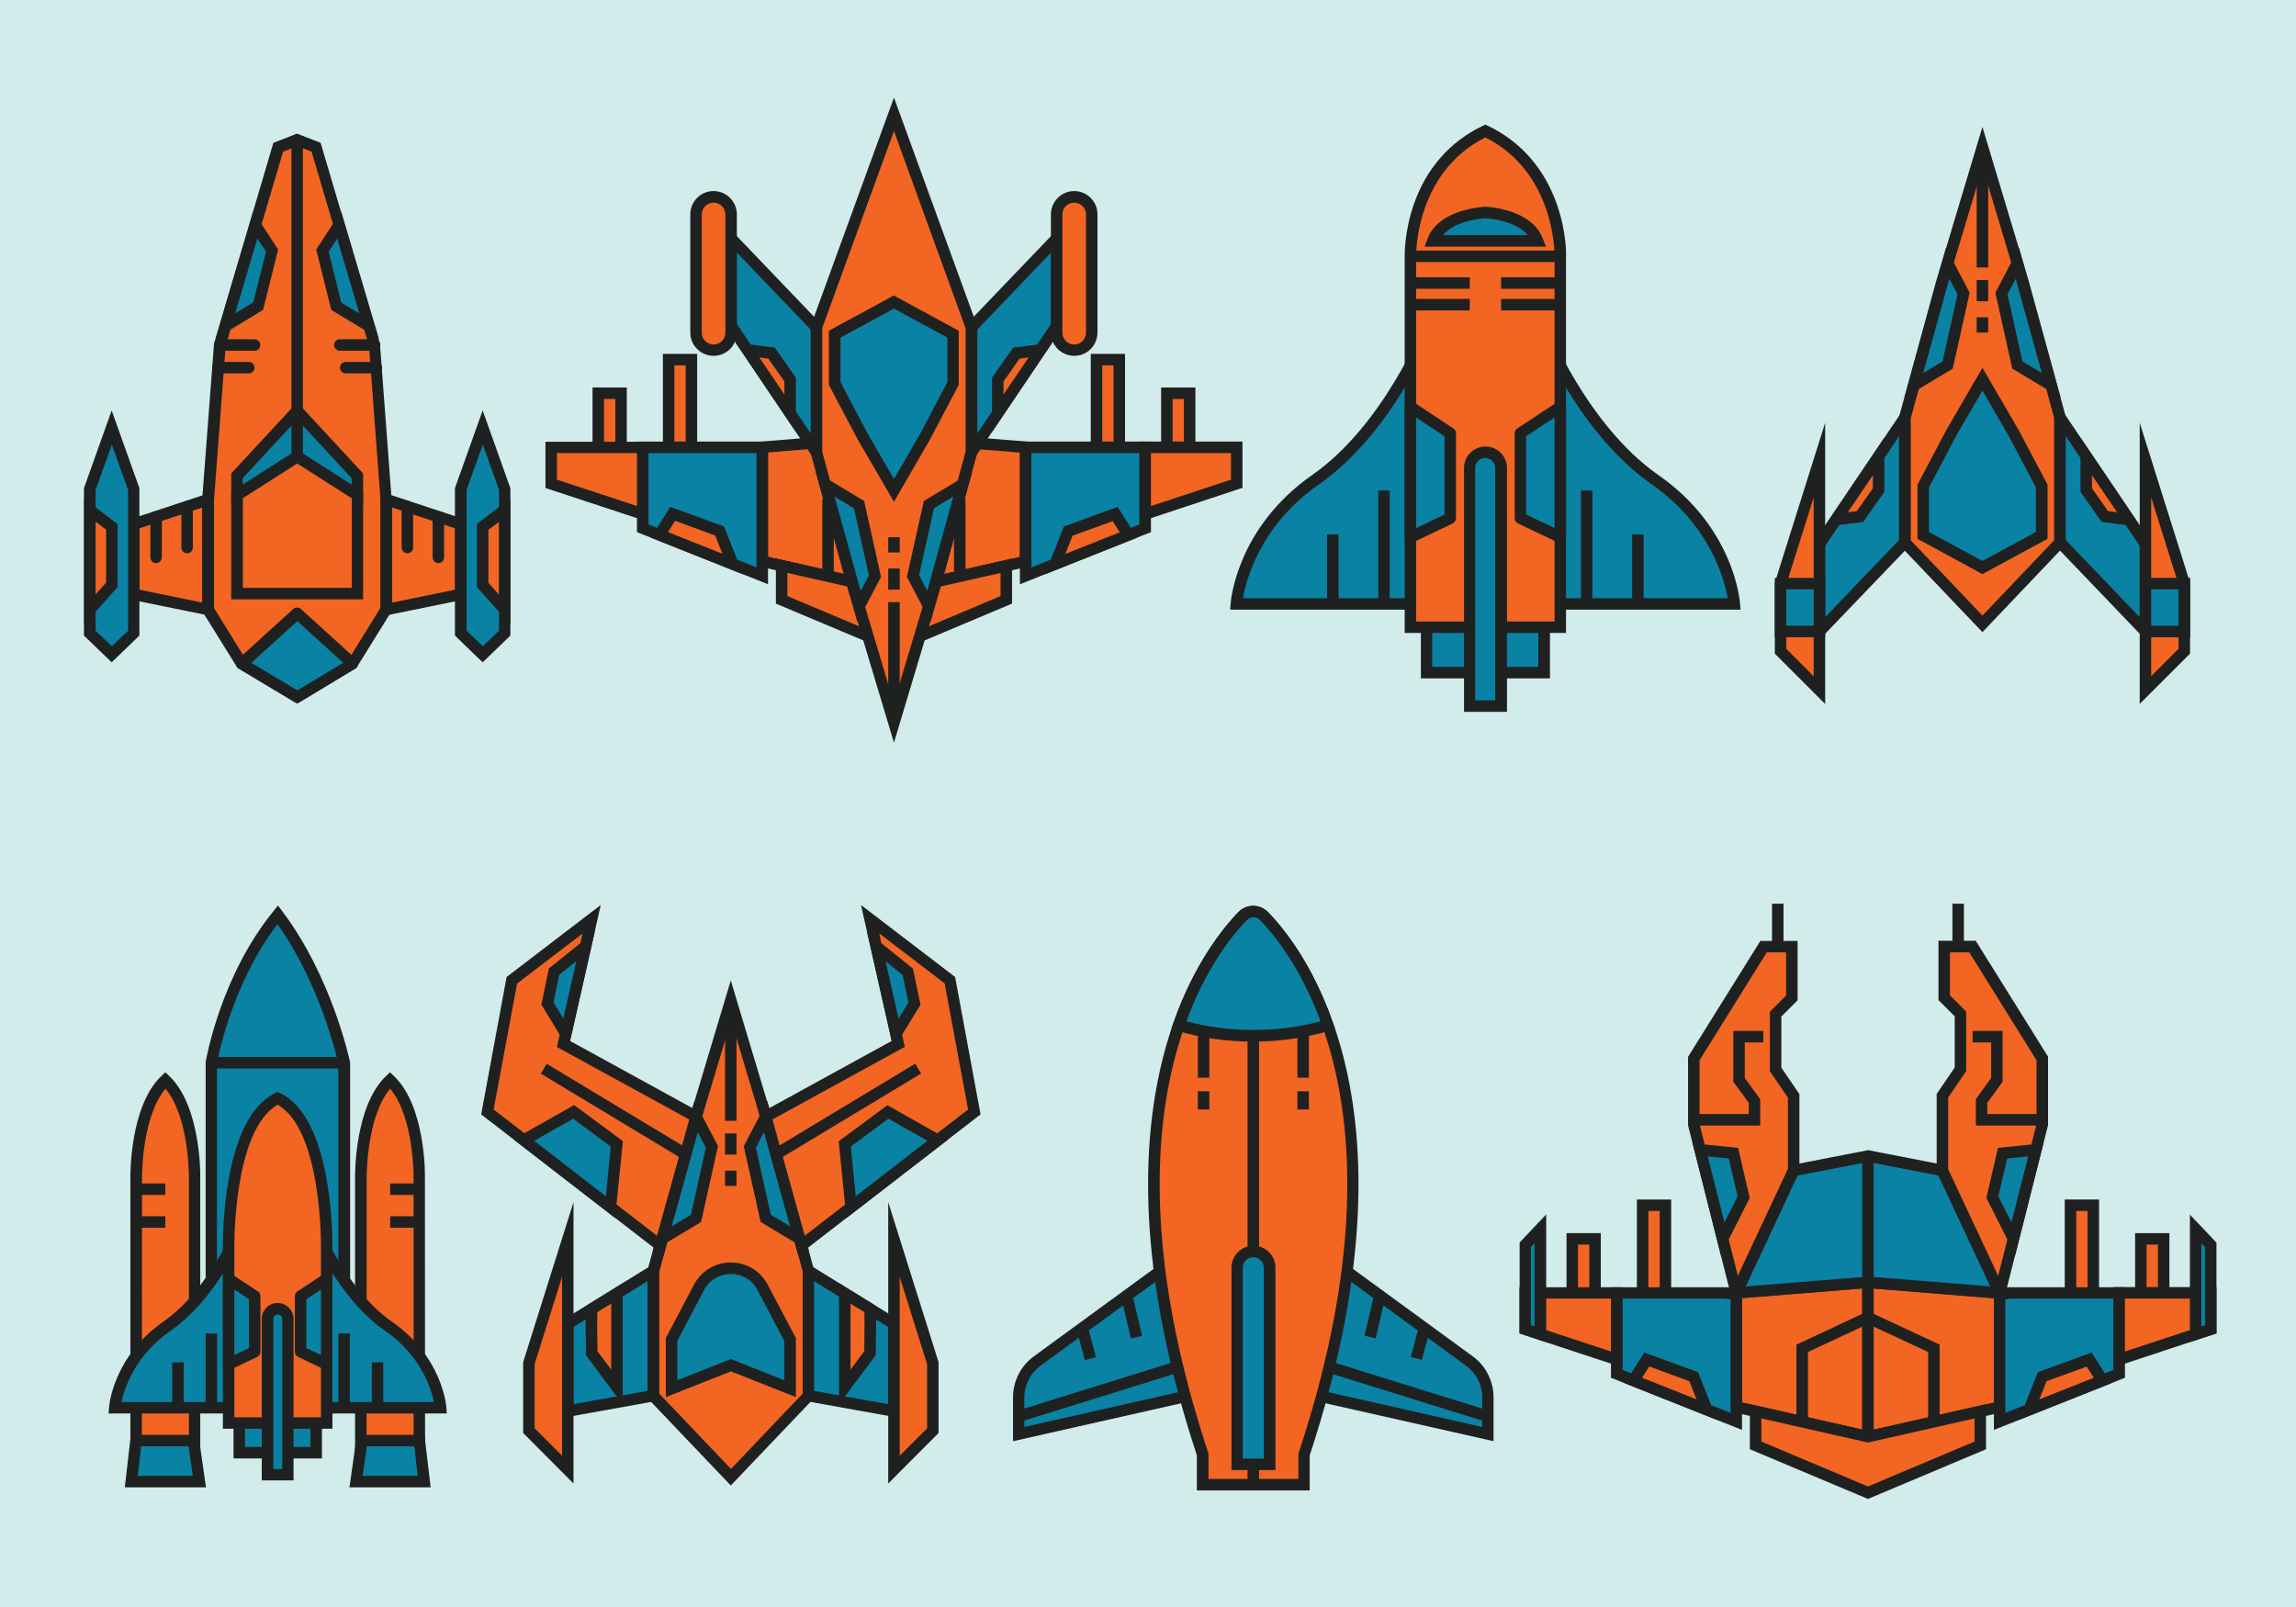 <?xml version="1.0" encoding="utf-8"?>
<!-- Generator: Adobe Illustrator 18.0.0, SVG Export Plug-In . SVG Version: 6.00 Build 0)  -->
<!DOCTYPE svg PUBLIC "-//W3C//DTD SVG 1.1//EN" "http://www.w3.org/Graphics/SVG/1.1/DTD/svg11.dtd">
<svg version="1.1" id="Layer_1" xmlns="http://www.w3.org/2000/svg" xmlns:xlink="http://www.w3.org/1999/xlink" x="0px" y="0px"
	 viewBox="0 0 1400 980" enable-background="new 0 0 1400 980" xml:space="preserve">
<g>
	<rect fill="#D1ECEB" width="1400" height="980"/>
	<g>
		<g>
			<polygon fill="#F26522" points="126.9,304.6 81.5,319.7 81.5,362.4 126.9,371.7 			"/>
			<path fill="#1F2121" d="M130.4,376L78,365.3v-48.2l52.4-17.3V376z M85,359.6l38.4,7.9v-58L85,322.2V359.6z"/>
		</g>
		<g>
			<polygon fill="#0A82A3" points="81.5,386.1 68.2,399 54.8,386.1 54.8,298.3 68.2,260.7 81.5,298.3 			"/>
			<path fill="#1F2121" d="M68.1,403.9l-16.9-16.3v-89.9l16.9-47.4L85,297.7v89.9L68.1,403.9z M58.3,384.6l9.9,9.5l9.9-9.5v-85.8
				l-9.9-27.7l-9.9,27.7V384.6z"/>
		</g>
		<g>
			<polygon fill="#F26522" points="228.4,210.4 192.8,89.9 181.2,85.4 169.7,89.9 134,210.4 126.9,304.6 126.9,371.7 147.4,404.8 
				181.2,425 215.1,404.8 235.6,371.7 235.6,304.6 			"/>
			<path fill="#1F2121" d="M181.2,429.1l-36.4-21.8l-21.5-34.6l0-68.4l7.2-94.7l36.2-122.5l14.4-5.6l14.4,5.6l36.2,122.5l0,0.4
				l7.1,94.6v68.1l-21.5,34.6L181.2,429.1z M149.9,402.2l31.3,18.8l31.3-18.8l19.5-31.5v-66L225,211L190,92.5l-8.7-3.4l-8.7,3.4
				l-35,118.5l-7.1,93.8v66L149.9,402.2z"/>
		</g>
		<g>
			<polygon fill="#F26522" points="235.6,304.6 281,319.7 281,362.4 235.6,371.7 			"/>
			<path fill="#1F2121" d="M232.1,376v-76.2l52.4,17.3v48.2L232.1,376z M239.1,309.5v58l38.4-7.9v-37.4L239.1,309.5z"/>
		</g>
		<g>
			<polygon fill="#0A82A3" points="281,386.1 294.3,399 307.7,386.1 307.7,298.3 294.3,260.7 281,298.3 			"/>
			<path fill="#1F2121" d="M294.3,403.9l-16.9-16.3v-89.9l16.9-47.4l16.9,47.4v89.9L294.3,403.9z M284.5,384.6l9.9,9.5l9.9-9.5
				v-85.8l-9.9-27.7l-9.9,27.7V384.6z"/>
		</g>
		<g>
			<polygon fill="#F26522" points="181.2,278.4 144.6,301.8 144.6,362 181.2,362 217.9,362 217.9,301.8 			"/>
			<path fill="#1F2121" d="M221.4,365.5h-80.4v-65.6l40.2-25.6l40.2,25.6V365.5z M148.1,358.5h66.4v-54.8l-33.2-21.2l-33.2,21.2
				V358.5z"/>
		</g>
		<g>
			<polygon fill="#0A82A3" points="181.2,250.5 144.6,290.1 144.6,301.8 181.2,278.4 217.9,301.8 217.9,290.1 			"/>
			<path fill="#1F2121" d="M221.4,308.2l-40.2-25.6l-40.2,25.6v-19.5l40.2-43.4l40.2,43.4V308.2z M181.2,274.3l33.2,21.2v-3.9
				l-33.2-35.8l-33.2,35.8v3.9L181.2,274.3z"/>
		</g>
		<g>
			<polygon fill="#0A82A3" points="155.7,137.2 165.9,152.8 157.4,186.7 137.5,198.8 			"/>
			<path fill="#1F2121" d="M131.5,206.5l22.9-77.6l15.2,23.3l-9.2,36.8L131.5,206.5z M156.9,145.4l-13.5,45.7l11-6.7l7.8-31
				L156.9,145.4z"/>
		</g>
		<g>
			<polygon fill="#0A82A3" points="206.8,137.2 196.6,152.8 205.1,186.7 225,198.8 			"/>
			<path fill="#1F2121" d="M231,206.5L202,189l-9.2-36.8l15.2-23.3L231,206.5z M208.1,184.5l11,6.7l-13.5-45.7l-5.2,8L208.1,184.5z"
				/>
		</g>
		<g>
			<path fill="#1F2121" d="M181.2,281.9c-1.9,0-3.5-1.6-3.5-3.5v-193c0-1.9,1.6-3.5,3.5-3.5s3.5,1.6,3.5,3.5v193
				C184.7,280.4,183.2,281.9,181.2,281.9z"/>
		</g>
		<g>
			<path fill="#1F2121" d="M114.1,337.4c-1.9,0-3.5-1.6-3.5-3.5v-25c0-1.9,1.6-3.5,3.5-3.5s3.5,1.6,3.5,3.5v25
				C117.6,335.8,116.1,337.4,114.1,337.4z"/>
		</g>
		<g>
			<path fill="#1F2121" d="M95.2,343.4c-1.9,0-3.5-1.6-3.5-3.5v-24.7c0-1.9,1.6-3.5,3.5-3.5s3.5,1.6,3.5,3.5v24.7
				C98.7,341.8,97.1,343.4,95.2,343.4z"/>
		</g>
		<g>
			<path fill="#1F2121" d="M248.4,337.4c-1.9,0-3.5-1.6-3.5-3.5v-25c0-1.9,1.6-3.5,3.5-3.5s3.5,1.6,3.5,3.5v25
				C251.9,335.8,250.3,337.4,248.4,337.4z"/>
		</g>
		<g>
			<path fill="#1F2121" d="M267.3,343.4c-1.9,0-3.5-1.6-3.5-3.5v-24.7c0-1.9,1.6-3.5,3.5-3.5s3.5,1.6,3.5,3.5v24.7
				C270.8,341.8,269.2,343.4,267.3,343.4z"/>
		</g>
		<g>
			<path fill="#1F2121" d="M155.3,213.9H134c-1.9,0-3.5-1.6-3.5-3.5s1.6-3.5,3.5-3.5h21.2c1.9,0,3.5,1.6,3.5,3.5
				S157.2,213.9,155.3,213.9z"/>
		</g>
		<g>
			<path fill="#1F2121" d="M151.7,227.7H133c-1.9,0-3.5-1.6-3.5-3.5s1.6-3.5,3.5-3.5h18.7c1.9,0,3.5,1.6,3.5,3.5
				S153.6,227.7,151.7,227.7z"/>
		</g>
		<g>
			<path fill="#1F2121" d="M228.4,213.9h-21.2c-1.9,0-3.5-1.6-3.5-3.5s1.6-3.5,3.5-3.5h21.2c1.9,0,3.5,1.6,3.5,3.5
				S230.4,213.9,228.4,213.9z"/>
		</g>
		<g>
			<path fill="#1F2121" d="M229.5,227.7h-18.7c-1.9,0-3.5-1.6-3.5-3.5s1.6-3.5,3.5-3.5h18.7c1.9,0,3.5,1.6,3.5,3.5
				S231.4,227.7,229.5,227.7z"/>
		</g>
		<g>
			<polygon fill="#F26522" points="54.8,311.2 68.2,321.3 68.2,356.7 54.8,371.7 			"/>
			<path fill="#1F2121" d="M51.3,380.9v-76.8l20.4,15.5V358L51.3,380.9z M58.3,318.2v44.3l6.4-7.2v-32.3L58.3,318.2z"/>
		</g>
		<g>
			<polygon fill="#F26522" points="307.7,311.2 294.3,321.3 294.3,356.7 307.7,371.7 			"/>
			<path fill="#1F2121" d="M311.2,380.9L290.8,358v-38.5l20.4-15.5V380.9z M297.8,355.4l6.4,7.2v-44.3l-6.4,4.8V355.4z"/>
		</g>
		<g>
			<polygon fill="#0A82A3" points="147.4,404.8 181.2,374.1 215.1,404.8 181.2,425 			"/>
			<path fill="#1F2121" d="M181.2,428.5c-0.6,0-1.2-0.2-1.8-0.5l-33.8-20.3c-1-0.6-1.6-1.6-1.7-2.7c-0.1-1.1,0.3-2.2,1.1-2.9
				l33.8-30.7c1.3-1.2,3.4-1.2,4.7,0l33.8,30.7c0.8,0.7,1.2,1.8,1.1,2.9c-0.1,1.1-0.7,2.1-1.7,2.7L183,428
				C182.5,428.4,181.9,428.5,181.2,428.5z M153.3,404.2l28,16.8l28-16.8l-28-25.4L153.3,404.2z"/>
		</g>
	</g>
	<g>
		<g>
			<path fill="#0A82A3" d="M871.5,199.1c0,0-24.2,62-69.3,93.5c-45.1,31.4-48.4,75.7-48.4,75.7h109.6L871.5,199.1z"/>
			<path fill="#1F2121" d="M866.8,371.8H750.1l0.3-3.8c0.1-1.9,3.9-46.4,49.8-78.4c43.7-30.5,67.8-91.3,68-91.9l7.8-20L866.8,371.8z
				 M757.9,364.8h102.2l7-147.7c-10.5,20.9-31.6,56.5-62.9,78.3C768.5,320.3,759.8,353.7,757.9,364.8z"/>
		</g>
		<g>
			<path fill="#0A82A3" d="M939.9,199.1c0,0,24.2,62,69.3,93.5c45.1,31.4,48.4,75.7,48.4,75.7H947.9L939.9,199.1z"/>
			<path fill="#1F2121" d="M1061.3,371.8H944.6l-9.2-193.9l7.8,19.9c0.2,0.6,24.3,61.4,68,91.9c46,32,49.7,76.5,49.8,78.4
				L1061.3,371.8z M951.3,364.8h102.2c-2-11.1-10.7-44.6-46.3-69.4c-31.3-21.8-52.5-57.4-62.9-78.3L951.3,364.8z"/>
		</g>
		<g>
			<rect x="869.8" y="365.1" fill="#0A82A3" width="71.7" height="45.1"/>
			<path fill="#1F2121" d="M945.1,413.7h-78.7v-52.1h78.7V413.7z M873.3,406.7h64.7v-38.1h-64.7V406.7z"/>
		</g>
		<g>
			<path fill="#F26522" d="M905.7,79.8c-47.2,22.5-45.7,76.4-45.7,76.4v226.3h45.7h45.7V156.3C951.4,156.3,952.9,102.3,905.7,79.8z"
				/>
			<path fill="#1F2121" d="M954.9,386h-98.4V156.3c0-0.5-0.3-14.2,5.3-30.9c7.5-22.2,22.2-39.1,42.4-48.7l1.5-0.7l1.5,0.7
				c20.2,9.6,34.8,26.4,42.4,48.7c5.7,16.7,5.4,30.4,5.3,31L954.9,386z M863.5,379h84.4V156.3c0-0.6,0.8-50.9-42.2-72.5
				c-43.1,21.7-42.2,71.9-42.2,72.4L863.5,379z"/>
		</g>
		<g>
			<rect x="840.4" y="299.1" fill="#1F2121" width="7" height="69.2"/>
		</g>
		<g>
			<rect x="809.2" y="325.9" fill="#1F2121" width="7" height="42.4"/>
		</g>
		<g>
			<rect x="964" y="299.1" fill="#1F2121" width="7" height="69.2"/>
		</g>
		<g>
			<rect x="995.2" y="325.9" fill="#1F2121" width="7" height="42.4"/>
		</g>
		<g>
			<rect x="860" y="152.8" fill="#1F2121" width="91.4" height="7"/>
		</g>
		<g>
			<path fill="#0A82A3" d="M915.3,430.6h-19.1V285.4c0-5.3,4.3-9.6,9.6-9.6l0,0c5.3,0,9.6,4.3,9.6,9.6V430.6z"/>
			<path fill="#1F2121" d="M918.8,434.1h-26.1V285.4c0-7.2,5.9-13.1,13.1-13.1s13.1,5.9,13.1,13.1V434.1z M899.6,427.1h12.1V285.4
				c0-3.3-2.7-6.1-6.1-6.1s-6.1,2.7-6.1,6.1V427.1z"/>
		</g>
		<g>
			<path fill="#0A82A3" d="M905.7,129.6c0,0-26,1-32,17.3h32h32C931.7,130.6,905.7,129.6,905.7,129.6z"/>
			<path fill="#1F2121" d="M942.7,150.4h-74l1.7-4.7c6.7-18.3,34-19.5,35.1-19.6l0.1,0l0.1,0c1.2,0,28.4,1.3,35.1,19.6L942.7,150.4z
				 M879.8,143.4h51.8c-7.6-9-24.2-10.2-25.9-10.3C904,133.2,887.4,134.4,879.8,143.4z"/>
		</g>
		<g>
			<rect x="860" y="169.1" fill="#1F2121" width="36.2" height="7"/>
		</g>
		<g>
			<rect x="860" y="182.3" fill="#1F2121" width="36.2" height="7"/>
		</g>
		<g>
			<rect x="915.3" y="169.1" fill="#1F2121" width="36.2" height="7"/>
		</g>
		<g>
			<rect x="915.3" y="182.3" fill="#1F2121" width="36.2" height="7"/>
		</g>
		<g>
			<polygon fill="#0A82A3" points="860,248.1 884.3,264.2 884.3,316 860,327.6 			"/>
			<path fill="#1F2121" d="M860,331.1c-0.7,0-1.3-0.2-1.9-0.5c-1-0.6-1.6-1.8-1.6-3v-79.5c0-1.3,0.7-2.5,1.8-3.1
				c1.1-0.6,2.5-0.5,3.6,0.2l24.3,16.1c1,0.6,1.6,1.7,1.6,2.9V316c0,1.4-0.8,2.6-2,3.2l-24.3,11.6C861,331,860.5,331.1,860,331.1z
				 M863.5,254.6v67.4l17.3-8.2v-47.7L863.5,254.6z"/>
		</g>
		<g>
			<polygon fill="#0A82A3" points="951.4,248.1 927.1,264.2 927.1,316 951.4,327.6 			"/>
			<path fill="#1F2121" d="M951.4,331.1c-0.5,0-1-0.1-1.5-0.3l-24.3-11.6c-1.2-0.6-2-1.8-2-3.2v-51.8c0-1.2,0.6-2.3,1.6-2.9
				l24.3-16.1c1.1-0.7,2.5-0.8,3.6-0.2c1.1,0.6,1.8,1.8,1.8,3.1v79.5c0,1.2-0.6,2.3-1.6,3C952.7,330.9,952.1,331.1,951.4,331.1z
				 M930.6,313.8l17.3,8.2v-67.4l-17.3,11.4V313.8z"/>
		</g>
	</g>
	<g>
		<g>
			<path fill="#0A82A3" d="M712.8,771.3L632.4,830c-7,5.1-11.2,13.3-11.2,22.1v22.5l112.7-25.4L712.8,771.3z"/>
			<path fill="#1F2121" d="M617.7,878.9v-26.8c0-9.8,4.7-19.1,12.6-24.9l84.5-61.7l23.4,86.2L617.7,878.9z M710.7,777.2l-76.3,55.7
				c-6.1,4.5-9.8,11.7-9.8,19.2v18.1l104.9-23.7L710.7,777.2z"/>
		</g>
		<g>
			<path fill="#0A82A3" d="M815.7,771.3l80.4,58.7c7,5.1,11.2,13.3,11.2,22.1v22.5l-112.7-25.4L815.7,771.3z"/>
			<path fill="#1F2121" d="M910.8,878.9l-120.6-27.2l23.4-86.2l84.5,61.7c7.9,5.8,12.6,15.1,12.6,24.9V878.9z M798.9,846.5
				l104.9,23.7v-18.1c0-7.6-3.7-14.8-9.8-19.2l-76.3-55.7L798.9,846.5z"/>
		</g>
		<g>
			<path fill="#F26522" d="M757.8,558.7c-22.8,23.5-94,117.9-24.4,328.3v18.5h30.9h30.9V887c69.6-210.4-1.6-304.8-24.4-328.3
				C767.2,555,761.3,555,757.8,558.7z"/>
			<path fill="#1F2121" d="M798.6,908.9h-68.8v-21.4c-69.7-211.3,1.8-307,25.4-331.3c2.4-2.5,5.6-3.8,9-3.8s6.6,1.4,9,3.8
				c23.6,24.3,95.1,120,25.4,331.3V908.9z M736.9,901.9h54.8v-15.5l0.2-0.5c68.8-207.9-0.7-301.1-23.6-324.7c-1.1-1.1-2.5-1.7-4-1.7
				s-2.9,0.6-4,1.7c-22.9,23.6-92.3,116.8-23.6,324.7l0.2,0.5V901.9z"/>
		</g>
		<g>
			<rect x="760.7" y="631.7" fill="#1F2121" width="7" height="273.8"/>
		</g>
		<g>
			<path fill="#0A82A3" d="M764.2,631.7c16.2,0,31.6-2.3,45.4-6.5c-12.5-35.8-29.7-57-39-66.5c-3.6-3.7-9.4-3.7-13,0
				c-9.2,9.5-26.4,30.7-39,66.5C732.7,629.3,748.1,631.7,764.2,631.7z"/>
			<path fill="#1F2121" d="M764.2,635.2c-16.2,0-31.8-2.2-46.5-6.6l-3.5-1.1l1.2-3.5c12.8-36.5,30.4-58.1,39.7-67.8
				c2.4-2.5,5.6-3.8,9-3.8c3.4,0,6.6,1.4,9,3.8c9.4,9.6,27,31.3,39.7,67.8l1.2,3.5l-3.5,1.1C796,632.9,780.4,635.2,764.2,635.2z
				 M723.4,622.8c13,3.5,26.7,5.3,40.9,5.3s27.9-1.8,40.9-5.3c-12.2-33.1-28.3-52.8-36.9-61.7c-1.1-1.1-2.5-1.7-4-1.7
				s-2.9,0.6-4,1.7C751.6,570,735.6,589.7,723.4,622.8z"/>
		</g>
		<g>
			<path fill="#0A82A3" d="M764.2,763.2c-5.4,0-9.9,4.4-9.9,9.9V893h19.7V773.1C774.1,767.6,769.7,763.2,764.2,763.2z"/>
			<path fill="#1F2121" d="M777.6,896.5h-26.7V773.1c0-7.4,6-13.4,13.4-13.4s13.4,6,13.4,13.4V896.5z M757.9,889.5h12.7V773.1
				c0-3.5-2.8-6.4-6.4-6.4s-6.4,2.8-6.4,6.4V889.5z"/>
		</g>
		<g>
			
				<rect x="676.7" y="799.6" transform="matrix(0.229 0.973 -0.973 0.229 1313.454 -52.38)" fill="#1F2121" width="26.2" height="7"/>
		</g>
		<g>
			
				<rect x="652.8" y="815.6" transform="matrix(0.259 0.966 -0.966 0.259 1282.2 -32.311)" fill="#1F2121" width="18.7" height="7"/>
		</g>
		<g>
			
				<rect x="835.2" y="789.9" transform="matrix(0.973 0.229 -0.229 0.973 206.245 -170.756)" fill="#1F2121" width="7" height="26.2"/>
		</g>
		<g>
			
				<rect x="862.8" y="809.7" transform="matrix(0.966 0.259 -0.259 0.966 241.341 -196.209)" fill="#1F2121" width="7" height="18.7"/>
		</g>
		<g>
			<rect x="730.4" y="628.8" fill="#1F2121" width="7" height="28.4"/>
		</g>
		<g>
			<rect x="730.4" y="665.5" fill="#1F2121" width="7" height="11.1"/>
		</g>
		<g>
			<rect x="791.1" y="628.8" fill="#1F2121" width="7" height="28.4"/>
		</g>
		<g>
			<rect x="791.1" y="665.5" fill="#1F2121" width="7" height="11.1"/>
		</g>
		<g>
			
				<rect x="666.1" y="798.1" transform="matrix(0.297 0.955 -0.955 0.297 1281.022 -42.846)" fill="#1F2121" width="7" height="101.5"/>
		</g>
		<g>
			
				<rect x="808.1" y="845.4" transform="matrix(0.955 0.297 -0.297 0.955 291.19 -216.957)" fill="#1F2121" width="101.5" height="7"/>
		</g>
	</g>
	<g>
		<g>
			<polygon fill="#0A82A3" points="1161.5,254.6 1109.4,331.9 1109.4,385.1 1161.5,330.8 			"/>
			<path fill="#1F2121" d="M1105.9,393.8v-63l59.1-87.6v89L1105.9,393.8z M1112.9,332.9v43.5l45.1-47.1v-63.3L1112.9,332.9z"/>
		</g>
		<g>
			<polygon fill="#F26522" points="1109.4,280.6 1109.4,420.9 1085.7,397.1 1085.7,355.9 			"/>
			<path fill="#1F2121" d="M1112.9,429.3l-30.7-30.7v-43.2l30.7-97.6V429.3z M1089.2,395.7l16.7,16.7V303.3l-16.7,53.1V395.7z"/>
		</g>
		<g>
			<polygon fill="#F26522" points="1233.7,172.3 1208.8,89.6 1184,172.3 1161.5,254.6 1161.5,330.8 1208.8,380.4 1256.1,330.8 
				1256.1,254.6 			"/>
			<path fill="#1F2121" d="M1208.8,385.5l-50.8-53.3v-78l0.1-0.5l22.5-82.3l28.2-94l28.2,93.9l22.6,82.8v78L1208.8,385.5z
				 M1165,329.4l43.8,46l43.8-46v-74.3l-22.3-81.8l-21.4-71.5l-21.5,71.6l-22.3,81.7V329.4z"/>
		</g>
		<g>
			<polygon fill="#0A82A3" points="1227.8,263.9 1208.8,231.3 1189.9,263.9 1172.7,296.4 1172.7,326.5 1208.8,346.1 1245,326.5 
				1245,296.4 			"/>
			<path fill="#1F2121" d="M1208.8,350.1l-39.6-21.5v-33l17.6-33.4l22-37.9l22.1,38l17.6,33.3v33L1208.8,350.1z M1176.2,324.4
				l32.6,17.7l32.6-17.7v-27.1l-16.7-31.7l-15.9-27.4l-15.9,27.4l-16.7,31.7V324.4z"/>
		</g>
		<g>
			<polygon fill="#0A82A3" points="1256.1,254.6 1308.2,331.9 1308.2,385.1 1256.1,330.8 			"/>
			<path fill="#1F2121" d="M1311.7,393.8l-59.1-61.7v-89l59.1,87.6V393.8z M1259.6,329.3l45.1,47.1v-43.5l-45.1-66.9V329.3z"/>
		</g>
		<g>
			<polygon fill="#F26522" points="1308.2,280.6 1308.2,420.9 1332,397.1 1332,355.9 			"/>
			<path fill="#1F2121" d="M1304.7,429.3V257.8l30.7,97.6v43.2L1304.7,429.3z M1311.7,303.3v109.1l16.7-16.7v-39.2L1311.7,303.3z"/>
		</g>
		<g>
			<polygon fill="#0A82A3" points="1187.5,160.5 1197.2,179 1187.5,222.6 1166.9,235 			"/>
			<path fill="#1F2121" d="M1161.2,242.5l25.4-91.5l14.4,27.5l-10.3,46.3L1161.2,242.5z M1188.6,170l-15.9,57.5l11.8-7.1l9.1-40.9
				L1188.6,170z"/>
		</g>
		<g>
			<polygon fill="#0A82A3" points="1230.1,160.5 1220.4,179 1230.1,222.6 1250.8,235 			"/>
			<path fill="#1F2121" d="M1256.5,242.5l-29.5-17.7l-10.3-46.3l14.4-27.5L1256.5,242.5z M1233.2,220.4l11.8,7.1l-15.9-57.5l-5,9.5
				L1233.2,220.4z"/>
		</g>
		<g>
			<rect x="1308.2" y="355.9" fill="#0A82A3" width="23.7" height="29.2"/>
			<path fill="#1F2121" d="M1335.5,388.6h-30.7v-36.2h30.7V388.6z M1311.7,381.6h16.7v-22.2h-16.7V381.6z"/>
		</g>
		<g>
			<rect x="1085.7" y="355.9" fill="#0A82A3" width="23.7" height="29.2"/>
			<path fill="#1F2121" d="M1112.9,388.6h-30.7v-36.2h30.7V388.6z M1089.2,381.6h16.7v-22.2h-16.7V381.6z"/>
		</g>
		<g>
			<rect x="1205.3" y="89.6" fill="#1F2121" width="7" height="73.5"/>
		</g>
		<g>
			<rect x="1205.3" y="170.8" fill="#1F2121" width="7" height="12.9"/>
		</g>
		<g>
			<rect x="1205.3" y="193.5" fill="#1F2121" width="7" height="9.3"/>
		</g>
		<g>
			<polygon fill="#F26522" points="1145.5,278.3 1145.5,298.9 1134.2,315 1119.6,316.8 			"/>
			<path fill="#1F2121" d="M1112.3,321.3l36.7-54.4V300l-12.9,18.3L1112.3,321.3z M1142,289.8l-15.3,22.6l5.5-0.7l9.8-13.9V289.8z"
				/>
		</g>
		<g>
			<polygon fill="#F26522" points="1272.1,278.3 1272.1,298.9 1283.4,315 1298.1,316.8 			"/>
			<path fill="#1F2121" d="M1305.3,321.3l-23.8-3l-12.9-18.3v-33.1L1305.3,321.3z M1285.4,311.7l5.5,0.7l-15.3-22.6v8L1285.4,311.7z
				"/>
		</g>
	</g>
	<g>
		<g>
			<g>
				<path fill="#F26522" d="M100.8,658.8C82.4,676.2,83,718.2,83,718.2v175.9h17.8h17.8V718.2C118.6,718.2,119.2,676.2,100.8,658.8z
					"/>
				<path fill="#1F2121" d="M122.1,897.6H79.5V718.2c0-1.7-0.4-43.6,18.9-62l2.4-2.3l2.4,2.3c19.3,18.3,19,60.2,18.9,62L122.1,897.6
					z M86.5,890.6h28.7V718.2c0-0.4,0.3-36.8-14.3-54.3c-14.6,17.5-14.3,53.9-14.3,54.3L86.5,890.6z"/>
			</g>
			<g>
				<polygon fill="#0A82A3" points="121.6,903.5 80,903.5 83,878.5 118,878.5 				"/>
				<path fill="#1F2121" d="M125.6,907H76.1l3.7-32h41.2L125.6,907z M84,900h33.6l-2.6-18H86.1L84,900z"/>
			</g>
		</g>
		<g>
			<g>
				<path fill="#F26522" d="M237.9,658.8c18.4,17.5,17.8,59.4,17.8,59.4v175.9h-17.8H220V718.2C220,718.2,219.4,676.2,237.9,658.8z"
					/>
				<path fill="#1F2121" d="M259.2,897.6h-42.7V718.2c0-1.7-0.4-43.6,18.9-62l2.4-2.3l2.4,2.3c19.3,18.3,19,60.2,18.9,62
					L259.2,897.6z M223.5,890.6h28.7V718.2c0-0.4,0.3-36.8-14.3-54.3c-14.6,17.5-14.3,53.9-14.3,54.3L223.5,890.6z"/>
			</g>
			<g>
				<polygon fill="#0A82A3" points="217.1,903.5 258.6,903.5 255.7,878.5 220.6,878.5 				"/>
				<path fill="#1F2121" d="M262.6,907h-49.5l4.5-32h41.2L262.6,907z M221.1,900h33.6l-2.1-18h-28.9L221.1,900z"/>
			</g>
		</g>
		<g>
			<path fill="#0A82A3" d="M169.3,557.8c-31.9,39.1-40.5,90.3-40.5,90.3v200.6h40.5h40.5V648.1C209.9,648.1,199.2,597.4,169.3,557.8
				z"/>
			<path fill="#1F2121" d="M213.4,852.2h-88l0-204.6c0.4-2.1,9.2-52.5,41.3-91.9l2.8-3.5l2.7,3.6c30,39.8,40.7,89.6,41.2,91.7
				l0.1,0.4V852.2z M132.3,845.2h74V648.5c-1-4.3-11.3-48.6-37.1-84.9c-27.5,35.9-36.2,80.9-36.9,84.8V845.2z"/>
		</g>
		<g>
			<g>
				<path fill="#0A82A3" d="M147,747.8c0,0-15.8,40.6-45.3,61.2S70,858.5,70,858.5h71.7L147,747.8z"/>
				<path fill="#1F2121" d="M145,862H66.2l0.3-3.8c0.1-1.3,2.6-30.9,33.1-52.2c28.3-19.7,43.9-59.2,44.1-59.6l7.8-20L145,862z
					 M74.1,855h64.3l4.3-90c-7.5,14-20.6,34-39,46.8C82.1,826.9,75.8,846.8,74.1,855z"/>
			</g>
			<g>
				<path fill="#0A82A3" d="M191.7,747.8c0,0,15.8,40.6,45.3,61.2s31.6,49.6,31.6,49.6H197L191.7,747.8z"/>
				<path fill="#1F2121" d="M272.4,862h-78.8l-6.4-135.4l7.8,19.9c0.2,0.4,15.8,39.9,44.1,59.6c30.5,21.3,33,50.9,33.1,52.2
					L272.4,862z M200.3,855h64.3c-1.7-8.2-7.9-28.2-29.5-43.2C216.6,799,203.6,779,196,765L200.3,855z"/>
			</g>
			<g>
				<rect x="145.9" y="856.4" fill="#0A82A3" width="46.9" height="29.5"/>
				<path fill="#1F2121" d="M196.3,889.4h-53.9v-36.5h53.9V889.4z M149.4,882.4h39.9v-22.5h-39.9V882.4z"/>
			</g>
			<g>
				<path fill="#F26522" d="M169.3,669.8c-30.9,14.7-29.9,90-29.9,90v108h29.9h29.9v-108C199.2,759.8,200.2,684.5,169.3,669.8z"/>
				<path fill="#1F2121" d="M202.7,871.3h-66.8V759.8c0-3.1-0.6-77.7,31.9-93.2l1.5-0.7l1.5,0.7c32.5,15.5,31.9,90.1,31.9,93.3
					L202.7,871.3z M142.9,864.3h52.8V759.8c0-0.8,0.6-70.7-26.4-86.1c-27,15.4-26.4,85.3-26.4,86.1L142.9,864.3z"/>
			</g>
			<g>
				<rect x="125.4" y="813.2" fill="#1F2121" width="7" height="45.3"/>
			</g>
			<g>
				<rect x="105" y="830.8" fill="#1F2121" width="7" height="27.7"/>
			</g>
			<g>
				<rect x="206.3" y="813.2" fill="#1F2121" width="7" height="45.3"/>
			</g>
			<g>
				<rect x="226.7" y="830.8" fill="#1F2121" width="7" height="27.7"/>
			</g>
			<g>
				<path fill="#0A82A3" d="M175.6,899.3h-12.5v-95c0-3.5,2.8-6.2,6.2-6.2l0,0c3.5,0,6.2,2.8,6.2,6.2V899.3z"/>
				<path fill="#1F2121" d="M179.1,902.8h-19.5v-98.5c0-5.4,4.4-9.7,9.7-9.7s9.7,4.4,9.7,9.7V902.8z M166.6,895.8h5.5v-91.5
					c0-1.5-1.2-2.7-2.7-2.7s-2.7,1.2-2.7,2.7V895.8z"/>
			</g>
			<g>
				<polygon fill="#0A82A3" points="139.4,779.9 155.3,790.4 155.3,824.3 139.4,831.9 				"/>
				<path fill="#1F2121" d="M139.4,835.4c-0.7,0-1.3-0.2-1.9-0.5c-1-0.6-1.6-1.8-1.6-3v-52c0-1.3,0.7-2.5,1.8-3.1
					c1.1-0.6,2.5-0.5,3.6,0.2l15.9,10.5c1,0.6,1.6,1.7,1.6,2.9v33.9c0,1.4-0.8,2.6-2,3.2l-15.9,7.6
					C140.4,835.3,139.9,835.4,139.4,835.4z M142.9,786.4v39.9l8.9-4.2v-29.8L142.9,786.4z"/>
			</g>
			<g>
				<polygon fill="#0A82A3" points="199.2,779.9 183.3,790.4 183.3,824.3 199.2,831.9 				"/>
				<path fill="#1F2121" d="M199.2,835.4c-0.5,0-1-0.1-1.5-0.3l-15.9-7.6c-1.2-0.6-2-1.8-2-3.2v-33.9c0-1.2,0.6-2.3,1.6-2.9
					l15.9-10.5c1.1-0.7,2.5-0.8,3.6-0.2c1.1,0.6,1.8,1.8,1.8,3.1v52c0,1.2-0.6,2.3-1.6,3C200.5,835.2,199.9,835.4,199.2,835.4z
					 M186.8,822.1l8.9,4.2v-39.9l-8.9,5.9V822.1z"/>
			</g>
		</g>
		<g>
			<rect x="83" y="721.7" fill="#1F2121" width="17.8" height="7"/>
		</g>
		<g>
			<rect x="83" y="741.7" fill="#1F2121" width="17.8" height="7"/>
		</g>
		<g>
			<rect x="237.9" y="721.7" fill="#1F2121" width="17.8" height="7"/>
		</g>
		<g>
			<rect x="237.9" y="741.7" fill="#1F2121" width="17.8" height="7"/>
		</g>
		<g>
			<rect x="128.8" y="644.6" fill="#1F2121" width="81" height="7"/>
		</g>
	</g>
	<g>
		<g>
			<g>
				<polygon fill="#0A82A3" points="398.4,775 346.2,807.2 346.2,860.5 398.4,851.2 				"/>
				<path fill="#1F2121" d="M342.7,864.7v-59.4l59.1-36.5v85.3L342.7,864.7z M349.7,809.2v47.1l45.1-8.1v-66.9L349.7,809.2z"/>
			</g>
			<g>
				<polygon fill="#F26522" points="346.2,755.9 346.2,896.2 322.5,872.5 322.5,831.3 				"/>
				<path fill="#1F2121" d="M349.7,904.7L319,873.9v-43.2l30.7-97.6V904.7z M326,871l16.7,16.7V778.7L326,831.8V871z"/>
			</g>
			<g>
				<polygon fill="#F26522" points="470.5,692.7 445.6,610 420.8,692.7 398.4,775 398.4,851.2 445.6,900.8 492.9,851.2 492.9,775 
									"/>
				<path fill="#1F2121" d="M445.6,905.9l-50.8-53.3v-78l22.6-82.7l28.2-94l28.2,93.9l22.6,82.8v78L445.6,905.9z M401.9,849.8
					l43.8,46l43.8-46v-74.3l-22.3-81.8l-21.4-71.5l-21.5,71.6l-22.3,81.7V849.8z"/>
			</g>
			<g>
				<path fill="#0A82A3" d="M464.6,784.3L464.6,784.3c-8.5-14.6-29.5-14.6-37.9,0l0,0l-17.2,32.5v30.1l36.1-14.3l36.1,14.3v-30.1
					L464.6,784.3z"/>
				<path fill="#1F2121" d="M485.3,852l-39.6-15.7L406,852V816l17.6-33.4c4.6-7.9,12.8-12.7,22-12.7c9.2,0,17.4,4.7,22,12.7l0.1,0.1
					l17.6,33.3V852z M413,817.7v24l32.6-12.9l32.6,12.9v-24L461.5,786c-3.3-5.7-9.3-9.1-15.9-9.1c-6.6,0-12.6,3.4-15.9,9.1
					L413,817.7z"/>
			</g>
			<g>
				<polygon fill="#0A82A3" points="492.9,775 545.1,807.2 545.1,860.5 492.9,851.2 				"/>
				<path fill="#1F2121" d="M548.6,864.7l-59.1-10.6v-85.3l59.1,36.5V864.7z M496.4,848.2l45.1,8.1v-47.1l-45.1-27.9V848.2z"/>
			</g>
			<g>
				<polygon fill="#F26522" points="545.1,755.9 545.1,896.2 568.8,872.5 568.8,831.3 				"/>
				<path fill="#1F2121" d="M541.6,904.7V733.1l30.7,97.6v43.2L541.6,904.7z M548.6,778.7v109.1l16.7-16.7v-39.2L548.6,778.7z"/>
			</g>
			<g>
				<polygon fill="#0A82A3" points="424.4,680.9 434,699.4 424.4,743 403.7,755.4 				"/>
				<path fill="#1F2121" d="M398,762.9l25.4-91.5l14.4,27.5l-10.3,46.3L398,762.9z M425.4,690.4l-15.9,57.5l11.8-7.1l9.1-40.9
					L425.4,690.4z"/>
			</g>
			<g>
				<polygon fill="#0A82A3" points="466.9,680.9 457.2,699.4 466.9,743 487.6,755.4 				"/>
				<path fill="#1F2121" d="M493.3,762.9l-29.5-17.7L453.5,699l14.4-27.5L493.3,762.9z M470,740.8l11.8,7.1l-15.9-57.5l-5,9.5
					L470,740.8z"/>
			</g>
			<g>
				<rect x="442.1" y="610" fill="#1F2121" width="7" height="73.5"/>
			</g>
			<g>
				<rect x="442.1" y="691.2" fill="#1F2121" width="7" height="12.9"/>
			</g>
			<g>
				<rect x="442.1" y="713.9" fill="#1F2121" width="7" height="9.3"/>
			</g>
		</g>
		<g>
			<polygon fill="#F26522" points="424.4,680.9 343.5,636.6 360.7,560.6 312.1,597.7 297.2,678.1 402.6,759.5 			"/>
			<path fill="#1F2121" d="M404.6,765.5l-111.2-85.9l15.5-83.8l57.4-43.9l-18.7,82.9l80.9,44.4L404.6,765.5z M301,676.6l99.6,77
				l19.7-70.9l-80.7-44.2l15.6-69.2l-39.9,30.5L301,676.6z"/>
		</g>
		<g>
			<polygon fill="#0A82A3" points="319.4,695.3 349.8,678.1 376.1,697.6 372.3,736.1 			"/>
			<path fill="#1F2121" d="M375.1,742.8l-62-48l37-20.9l29.7,22L375.1,742.8z M325.7,695.7l43.7,33.8l3-30.3l-22.9-17L325.7,695.7z"
				/>
		</g>
		<g>
			
				<rect x="324.3" y="674.6" transform="matrix(0.856 0.516 -0.516 0.856 403.864 -96.054)" fill="#1F2121" width="100.7" height="7"/>
		</g>
		<g>
			<polygon fill="#0A82A3" points="356.9,577.2 337.8,592.6 333.7,612 344.9,630.4 			"/>
			<path fill="#1F2121" d="M346.5,639.6l-16.4-27l4.6-22l28-22.5L346.5,639.6z M337.5,611.3l6,9.8l7.9-35l-10.4,8.3L337.5,611.3z"/>
		</g>
		<g>
			<polygon fill="#F26522" points="466.9,680.9 547.7,636.6 530.6,560.6 579.2,597.7 594.1,678.1 488.7,759.5 			"/>
			<path fill="#1F2121" d="M486.7,765.5l-23.9-86.3l80.9-44.4l-18.7-82.9l57.4,43.9l15.5,83.8L486.7,765.5z M471,682.7l19.7,70.9
				l99.6-77L576,599.7l-39.9-30.5l15.6,69.2L471,682.7z"/>
		</g>
		<g>
			<polygon fill="#0A82A3" points="571.9,695.3 541.5,678.1 515.1,697.6 519,736.1 			"/>
			<path fill="#1F2121" d="M516.1,742.8l-4.7-46.8l29.7-22l37,20.9L516.1,742.8z M518.8,699.2l3,30.3l43.7-33.8l-23.8-13.5
				L518.8,699.2z"/>
		</g>
		<g>
			
				<rect x="513.2" y="627.7" transform="matrix(0.516 0.856 -0.856 0.516 830.546 -114.513)" fill="#1F2121" width="7" height="100.7"/>
		</g>
		<g>
			<polygon fill="#0A82A3" points="534.3,577.2 553.5,592.6 557.5,612 546.3,630.4 			"/>
			<path fill="#1F2121" d="M544.8,639.6l-16.1-71.4l28,22.5l4.6,22L544.8,639.6z M540,586.2l7.9,35l6-9.8l-3.5-16.8L540,586.2z"/>
		</g>
		<g>
			<path fill="#F26522" d="M360.8,798.2c-0.4,0.2,0,27,0,27l15.4,20.6v-57.1L360.8,798.2z"/>
			<path fill="#1F2121" d="M379.6,856.4l-22.3-29.9l0-1.1c-0.4-28.8-0.4-28.8,1.7-30l20.7-12.8V856.4z M364.3,824l8.4,11.2V795
				l-8.5,5.2C364.1,804.1,364.1,814.5,364.3,824z"/>
		</g>
		<g>
			<path fill="#F26522" d="M530.5,798.2c0.4,0.2,0,27,0,27l-15.4,20.6v-57.1L530.5,798.2z"/>
			<path fill="#1F2121" d="M511.6,856.4v-73.9l20.7,12.8c2.1,1.3,2.1,1.3,1.7,30l0,1.1L511.6,856.4z M518.6,795v40.3L527,824
				c0.1-9.6,0.2-19.9,0.1-23.8L518.6,795z"/>
		</g>
	</g>
	<g>
		<g>
			<rect x="958.7" y="755.5" fill="#F26522" width="13.9" height="58.2"/>
			<path fill="#1F2121" d="M976.1,817.2h-20.9V752h20.9V817.2z M962.2,810.2h6.9V759h-6.9V810.2z"/>
		</g>
		<g>
			<rect x="1001.6" y="735" fill="#F26522" width="13.9" height="106.9"/>
			<path fill="#1F2121" d="M1019,845.4h-20.9V731.5h20.9V845.4z M1005.1,838.4h6.9v-99.9h-6.9V838.4z"/>
		</g>
		<g>
			<polygon fill="#F26522" points="1139,782 1139,876.2 1058.7,858 1058.7,788.4 			"/>
			<path fill="#1F2121" d="M1142.5,880.6l-87.3-19.8v-75.6l87.3-7V880.6z M1062.2,855.2l73.3,16.6v-86.1l-73.3,5.9V855.2z"/>
		</g>
		<g>
			<polygon fill="#0A82A3" points="1058.7,788.4 985.8,788.4 985.8,837.8 1058.7,866.8 			"/>
			<path fill="#1F2121" d="M1062.2,872l-79.9-31.8v-55.2h79.9V872z M989.3,835.4l65.9,26.2v-69.7h-65.9V835.4z"/>
		</g>
		<g>
			<polygon fill="#F26522" points="985.8,788.4 930,788.4 930,810.7 985.8,829.1 			"/>
			<path fill="#1F2121" d="M989.3,833.9l-62.8-20.7v-28.2h62.8V833.9z M933.5,808.1l48.8,16.1v-32.3h-48.8V808.1z"/>
		</g>
		<g>
			<polygon fill="#F26522" points="1093.6,713.8 1093.6,668.3 1082.7,652.1 1082.7,618.4 1092.6,608.5 1092.6,577.3 1075.3,577.3 
				1032.8,645.5 1032.8,685.9 1058.7,788.4 			"/>
			<path fill="#1F2121" d="M1057.7,798.8l-28.4-112.5v-41.8l44.1-70.7h22.7v36.2l-9.9,9.9v31.2l11,16.1v47.4L1057.7,798.8z
				 M1036.3,685.5l23.4,92.6l30.5-65.1v-43.6l-11-16.1v-36.3l9.9-9.9v-26.3h-11.8l-41,65.8V685.5z"/>
		</g>
		<g>
			<polygon fill="#1F2121" points="1102.4,866.8 1095.4,866.8 1095.4,820 1137.5,800.3 1140.5,806.7 1102.4,824.5 			"/>
		</g>
		<g>
			<polygon fill="#0A82A3" points="1036.7,701.2 1057,703.3 1063.2,730.1 1050.4,755.5 			"/>
			<path fill="#1F2121" d="M1049.3,765.4l-17.2-68.2l27.7,2.8l7.1,30.5L1049.3,765.4z M1041.3,705.2l10.2,40.3l8-15.9l-5.4-23.1
				L1041.3,705.2z"/>
		</g>
		<g>
			<polygon fill="#1F2121" points="1073.3,686.4 1032.8,686.4 1032.8,679.4 1066.3,679.4 1066.3,672.5 1056.9,659.7 1056.9,628.7 
				1075.2,628.7 1075.2,635.7 1063.9,635.7 1063.9,657.4 1073.3,670.3 			"/>
		</g>
		<g>
			<polygon fill="#F26522" points="996.1,841.9 1004.1,829.1 1032.8,839.6 1040.7,859.6 			"/>
			<path fill="#1F2121" d="M1046.9,865.9l-56.1-22.3l11.8-18.8l32.8,12L1046.9,865.9z M1001.3,840.2l33.2,13.2l-4.4-11.1l-24.5-9
				L1001.3,840.2z"/>
		</g>
		<g>
			<polygon fill="#0A82A3" points="930,810.7 930,759.2 939.3,749.5 939.3,813.7 			"/>
			<path fill="#1F2121" d="M942.8,818.5l-16.2-5.4v-55.4l16.2-17.1V818.5z M933.5,808.1l2.2,0.7v-50.6l-2.2,2.3V808.1z"/>
		</g>
		<g>
			<rect x="1305.4" y="755.5" fill="#F26522" width="13.9" height="58.2"/>
			<path fill="#1F2121" d="M1322.8,817.2h-20.9V752h20.9V817.2z M1308.9,810.2h6.9V759h-6.9V810.2z"/>
		</g>
		<g>
			<rect x="1262.5" y="735" fill="#F26522" width="13.9" height="106.9"/>
			<path fill="#1F2121" d="M1279.9,845.4H1259V731.5h20.9V845.4z M1266,838.4h6.9v-99.9h-6.9V838.4z"/>
		</g>
		<g>
			<polygon fill="#F26522" points="1139,782 1139,876.2 1219.3,858 1219.3,788.4 			"/>
			<path fill="#1F2121" d="M1135.5,880.6V778.2l87.3,7v75.6L1135.5,880.6z M1142.5,785.8v86.1l73.3-16.6v-63.5L1142.5,785.8z"/>
		</g>
		<g>
			<polygon fill="#F26522" points="1139,876.2 1070.5,860.7 1070.5,881.5 1139,910.3 1207.5,881.5 1207.5,860.7 			"/>
			<path fill="#1F2121" d="M1139,914.1l-72-30.3v-27.5l72,16.3l72-16.3v27.5L1139,914.1z M1074,879.1l65,27.4l65-27.4v-14.1
				l-65,14.7l-65-14.7V879.1z"/>
		</g>
		<g>
			<polygon fill="#0A82A3" points="1219.3,788.4 1292.2,788.4 1292.2,837.8 1219.3,866.8 			"/>
			<path fill="#1F2121" d="M1215.8,872v-87h79.9v55.2L1215.8,872z M1222.8,791.9v69.7l65.9-26.2v-43.5H1222.8z"/>
		</g>
		<g>
			<polygon fill="#F26522" points="1292.2,788.4 1348,788.4 1348,810.7 1292.2,829.1 			"/>
			<path fill="#1F2121" d="M1288.7,833.9v-49h62.8v28.2L1288.7,833.9z M1295.7,791.9v32.3l48.8-16.1v-16.2H1295.7z"/>
		</g>
		<g>
			<polygon fill="#0A82A3" points="1184.4,713.8 1139,705 1093.6,713.8 1058.7,788.4 1139,782 1219.3,788.4 			"/>
			<path fill="#1F2121" d="M1225,792.4l-86-6.9l-86,6.9l38.3-81.7l47.8-9.3l47.8,9.3L1225,792.4z M1096.1,716.9l-31.6,67.6l74.6-6
				l0.3,0l74.3,6l-31.6-67.6l-43-8.3L1096.1,716.9z"/>
		</g>
		<g>
			<polygon fill="#F26522" points="1184.4,713.8 1184.4,668.3 1195.3,652.1 1195.3,618.4 1185.5,608.5 1185.5,577.3 1202.7,577.3 
				1245.2,645.5 1245.2,685.9 1219.3,788.4 			"/>
			<path fill="#1F2121" d="M1220.3,798.8l-39.4-84.3v-47.4l11-16.1v-31.2l-9.9-9.9v-36.2h22.7l44.1,70.7v41.8l-0.1,0.4L1220.3,798.8
				z M1187.9,713l30.5,65.1l23.4-92.6v-38.9l-41-65.8H1189V607l9.9,9.9v36.3l-11,16.1V713z"/>
		</g>
		<g>
			<polygon fill="#1F2121" points="1182.7,866.8 1175.7,866.8 1175.7,824.5 1137.5,806.7 1140.5,800.3 1182.7,820 			"/>
		</g>
		<g>
			<polygon fill="#0A82A3" points="1241.4,701.2 1221.1,703.3 1214.8,730.1 1227.7,755.5 			"/>
			<path fill="#1F2121" d="M1228.8,765.4l-17.6-34.9l7.1-30.5l27.7-2.8L1228.8,765.4z M1218.5,729.6l8,15.9l10.2-40.3l-12.8,1.3
				L1218.5,729.6z"/>
		</g>
		<g>
			<polygon fill="#1F2121" points="1245.3,686.4 1204.8,686.4 1204.8,670.3 1214.1,657.4 1214.1,635.7 1202.8,635.7 1202.8,628.7 
				1221.1,628.7 1221.1,659.7 1211.8,672.5 1211.8,679.4 1245.3,679.4 			"/>
		</g>
		<g>
			<polygon fill="#F26522" points="1282,841.9 1273.9,829.1 1245.2,839.6 1237.3,859.6 			"/>
			<path fill="#1F2121" d="M1231.1,865.9l11.5-29.1l32.8-12l11.8,18.8L1231.1,865.9z M1247.9,842.3l-4.4,11.1l33.2-13.2l-4.3-6.8
				L1247.9,842.3z"/>
		</g>
		<g>
			<polygon fill="#0A82A3" points="1348,810.7 1348,759.2 1338.8,749.5 1338.8,813.7 			"/>
			<path fill="#1F2121" d="M1335.3,818.5v-77.8l16.2,17.1v55.4L1335.3,818.5z M1342.3,758.2v50.6l2.2-0.7v-47.5L1342.3,758.2z"/>
		</g>
		<g>
			<rect x="1135.5" y="705" fill="#1F2121" width="7" height="77"/>
		</g>
		<g>
			<rect x="1080.5" y="551.1" fill="#1F2121" width="7" height="26.2"/>
		</g>
		<g>
			<rect x="1190.5" y="551.1" fill="#1F2121" width="7" height="26.2"/>
		</g>
	</g>
	<g>
		<g>
			<g>
				<rect x="364.8" y="239.8" fill="#F26522" width="13.9" height="58.2"/>
				<path fill="#1F2121" d="M382.2,301.5h-20.9v-65.2h20.9V301.5z M368.3,294.5h6.9v-51.2h-6.9V294.5z"/>
			</g>
			<g>
				<rect x="407.7" y="219.3" fill="#F26522" width="13.9" height="106.9"/>
				<path fill="#1F2121" d="M425.1,329.7h-20.9V215.8h20.9V329.7z M411.2,322.7h6.9v-99.9h-6.9V322.7z"/>
			</g>
			<g>
				<polygon fill="#F26522" points="545.1,266.3 545.1,360.5 464.8,342.3 464.8,272.8 				"/>
				<path fill="#1F2121" d="M548.6,364.9l-87.3-19.8v-75.6l87.3-7V364.9z M468.3,339.5l73.3,16.6v-86.1l-73.3,5.9V339.5z"/>
			</g>
			<g>
				<polygon fill="#0A82A3" points="464.8,272.8 391.9,272.8 391.9,322.1 464.8,351.1 				"/>
				<path fill="#1F2121" d="M468.3,356.3l-79.9-31.8v-55.2h79.9V356.3z M395.4,319.8l65.9,26.2v-69.7h-65.9V319.8z"/>
			</g>
			<g>
				<polygon fill="#F26522" points="391.9,272.8 336.1,272.8 336.1,295 391.9,313.4 				"/>
				<path fill="#1F2121" d="M395.4,318.3l-62.8-20.7v-28.2h62.8V318.3z M339.6,292.5l48.8,16.1v-32.3h-48.8V292.5z"/>
			</g>
			<g>
				<polygon fill="#1F2121" points="508.4,351.1 501.4,351.1 501.4,304.4 543.6,284.7 546.6,291 508.4,308.8 				"/>
			</g>
			<g>
				<polygon fill="#F26522" points="402.1,326.2 410.2,313.4 438.9,323.9 446.8,344 				"/>
				<path fill="#1F2121" d="M453,350.2l-56.1-22.3l11.8-18.8l32.8,12L453,350.2z M407.3,324.5l33.2,13.2l-4.4-11.1l-24.5-9
					L407.3,324.5z"/>
			</g>
			<g>
				<rect x="711.5" y="239.8" fill="#F26522" width="13.9" height="58.2"/>
				<path fill="#1F2121" d="M728.9,301.5H708v-65.2h20.9V301.5z M715,294.5h6.9v-51.2H715V294.5z"/>
			</g>
			<g>
				<rect x="668.6" y="219.3" fill="#F26522" width="13.9" height="106.9"/>
				<path fill="#1F2121" d="M686,329.7h-20.9V215.8H686V329.7z M672.1,322.7h6.9v-99.9h-6.9V322.7z"/>
			</g>
			<g>
				<polygon fill="#F26522" points="545.1,266.3 545.1,360.5 625.4,342.3 625.4,272.8 				"/>
				<path fill="#1F2121" d="M541.6,364.9V262.5l87.3,7v75.6L541.6,364.9z M548.6,270.1v86.1l73.3-16.6V276L548.6,270.1z"/>
			</g>
			<g>
				<polygon fill="#F26522" points="545.1,360.5 476.6,345 476.6,365.8 545.1,394.6 613.6,365.8 613.6,345 				"/>
				<path fill="#1F2121" d="M545.1,398.4l-72-30.3v-27.5l72,16.3l72-16.3v27.5L545.1,398.4z M480.1,363.5l65,27.4l65-27.4v-14.1
					l-65,14.7l-65-14.7V363.5z"/>
			</g>
			<g>
				<polygon fill="#0A82A3" points="625.4,272.8 698.3,272.8 698.3,322.1 625.4,351.1 				"/>
				<path fill="#1F2121" d="M621.9,356.3v-87h79.9v55.2L621.9,356.3z M628.9,276.3V346l65.9-26.2v-43.5H628.9z"/>
			</g>
			<g>
				<polygon fill="#F26522" points="698.3,272.8 754.1,272.8 754.1,295 698.3,313.4 				"/>
				<path fill="#1F2121" d="M694.8,318.3v-49h62.8v28.2L694.8,318.3z M701.8,276.3v32.3l48.8-16.1v-16.2H701.8z"/>
			</g>
			<g>
				<polygon fill="#1F2121" points="588.7,351.1 581.7,351.1 581.7,308.8 543.6,291 546.6,284.7 588.7,304.4 				"/>
			</g>
			<g>
				<polygon fill="#F26522" points="688,326.2 680,313.4 651.3,323.9 643.4,344 				"/>
				<path fill="#1F2121" d="M637.2,350.2l11.5-29.1l32.8-12l11.8,18.8L637.2,350.2z M654,326.7l-4.4,11.1l33.2-13.2l-4.3-6.8
					L654,326.7z"/>
			</g>
		</g>
		<g>
			<g>
				<polygon fill="#0A82A3" points="592.4,275.7 644.5,198.5 644.5,145.2 592.4,199.6 				"/>
				<path fill="#1F2121" d="M588.9,287.2v-89l59.1-61.7v63L588.9,287.2z M595.9,201v63.3l45.1-66.9v-43.5L595.9,201z"/>
			</g>
			<g>
				<polygon fill="#F26522" points="520.3,358 545.1,440.8 569.9,358 592.4,275.7 592.4,199.6 545.1,69.7 497.8,199.6 497.8,275.7 
									"/>
				<path fill="#1F2121" d="M545.1,452.9L516.9,359l-22.6-82.8V199l0.2-0.6l50.6-138.9L595.9,199v77.2l-22.6,82.7L545.1,452.9z
					 M501.3,275.3l22.3,81.8l21.4,71.5l21.5-71.6l22.3-81.7v-75L545.1,79.9l-43.8,120.3V275.3z"/>
			</g>
			<g>
				<polygon fill="#0A82A3" points="526.1,266.4 545.1,299.1 564.1,266.4 581.2,233.9 581.2,203.8 545.1,184.2 509,203.8 509,233.9 
									"/>
				<path fill="#1F2121" d="M545.1,306L523,268l-17.6-33.3v-33l39.6-21.5l39.6,21.5v33l-17.6,33.4L545.1,306z M529.2,264.7
					l15.9,27.4l15.9-27.4l16.7-31.7v-27.1l-32.6-17.7l-32.6,17.7V233L529.2,264.7z"/>
			</g>
			<g>
				<polygon fill="#0A82A3" points="497.8,275.7 445.7,198.5 445.7,145.2 497.8,199.6 				"/>
				<path fill="#1F2121" d="M501.3,287.2l-59.1-87.6v-63l59.1,61.7V287.2z M449.2,197.4l45.1,66.9V201l-45.1-47.1V197.4z"/>
			</g>
			<g>
				<polygon fill="#0A82A3" points="566.4,369.8 556.7,351.3 566.4,307.7 587,295.3 				"/>
				<path fill="#1F2121" d="M567.4,379.3L553,351.8l10.3-46.3l29.5-17.7L567.4,379.3z M560.4,350.8l5,9.5l15.9-57.5l-11.8,7.1
					L560.4,350.8z"/>
			</g>
			<g>
				<polygon fill="#0A82A3" points="523.8,369.8 533.5,351.3 523.8,307.7 503.2,295.3 				"/>
				<path fill="#1F2121" d="M522.8,379.3l-25.4-91.5l29.5,17.7l10.3,46.3L522.8,379.3z M508.9,302.9l15.9,57.5l5-9.5l-9.1-40.9
					L508.9,302.9z"/>
			</g>
			<g>
				<rect x="541.6" y="367.2" fill="#1F2121" width="7" height="73.5"/>
			</g>
			<g>
				<rect x="541.6" y="346.7" fill="#1F2121" width="7" height="12.9"/>
			</g>
			<g>
				<rect x="541.6" y="327.6" fill="#1F2121" width="7" height="9.3"/>
			</g>
			<g>
				<polygon fill="#F26522" points="608.4,252 608.4,231.5 619.7,215.4 634.4,213.5 				"/>
				<path fill="#1F2121" d="M604.9,263.4v-33.1l12.9-18.3l23.8-3L604.9,263.4z M611.9,232.6v8l15.3-22.6l-5.5,0.7L611.9,232.6z"/>
			</g>
			<g>
				<polygon fill="#F26522" points="481.8,252 481.8,231.5 470.5,215.4 455.8,213.5 				"/>
				<path fill="#1F2121" d="M485.3,263.4l-36.7-54.4l23.8,3l12.9,18.3V263.4z M463,218l15.3,22.6v-8l-9.8-13.9L463,218z"/>
			</g>
		</g>
		<g>
			<path fill="#F26522" d="M435.1,120.1L435.1,120.1c-5.9,0-10.7,4.8-10.7,10.7v72.1c0,5.9,4.8,10.7,10.7,10.7h0
				c5.9,0,10.7-4.8,10.7-10.7v-72.1C445.8,124.8,441,120.1,435.1,120.1z"/>
			<path fill="#1F2121" d="M435.1,217c-7.8,0-14.2-6.4-14.2-14.2v-72.1c0-7.8,6.4-14.2,14.2-14.2s14.2,6.4,14.2,14.2v72.1
				C449.3,210.6,443,217,435.1,217z M435.1,123.6c-4,0-7.2,3.2-7.2,7.2v72.1c0,4,3.2,7.2,7.2,7.2s7.2-3.2,7.2-7.2v-72.1
				C442.3,126.8,439.1,123.6,435.1,123.6z"/>
		</g>
		<g>
			<path fill="#F26522" d="M655,120.1L655,120.1c5.9,0,10.7,4.8,10.7,10.7v72.1c0,5.9-4.8,10.7-10.7,10.7h0
				c-5.9,0-10.7-4.8-10.7-10.7v-72.1C644.4,124.8,649.1,120.1,655,120.1z"/>
			<path fill="#1F2121" d="M655,217c-7.8,0-14.2-6.4-14.2-14.2v-72.1c0-7.8,6.4-14.2,14.2-14.2s14.2,6.4,14.2,14.2v72.1
				C669.2,210.6,662.9,217,655,217z M655,123.6c-4,0-7.2,3.2-7.2,7.2v72.1c0,4,3.2,7.2,7.2,7.2s7.2-3.2,7.2-7.2v-72.1
				C662.2,126.8,659,123.6,655,123.6z"/>
		</g>
	</g>
</g>
</svg>

